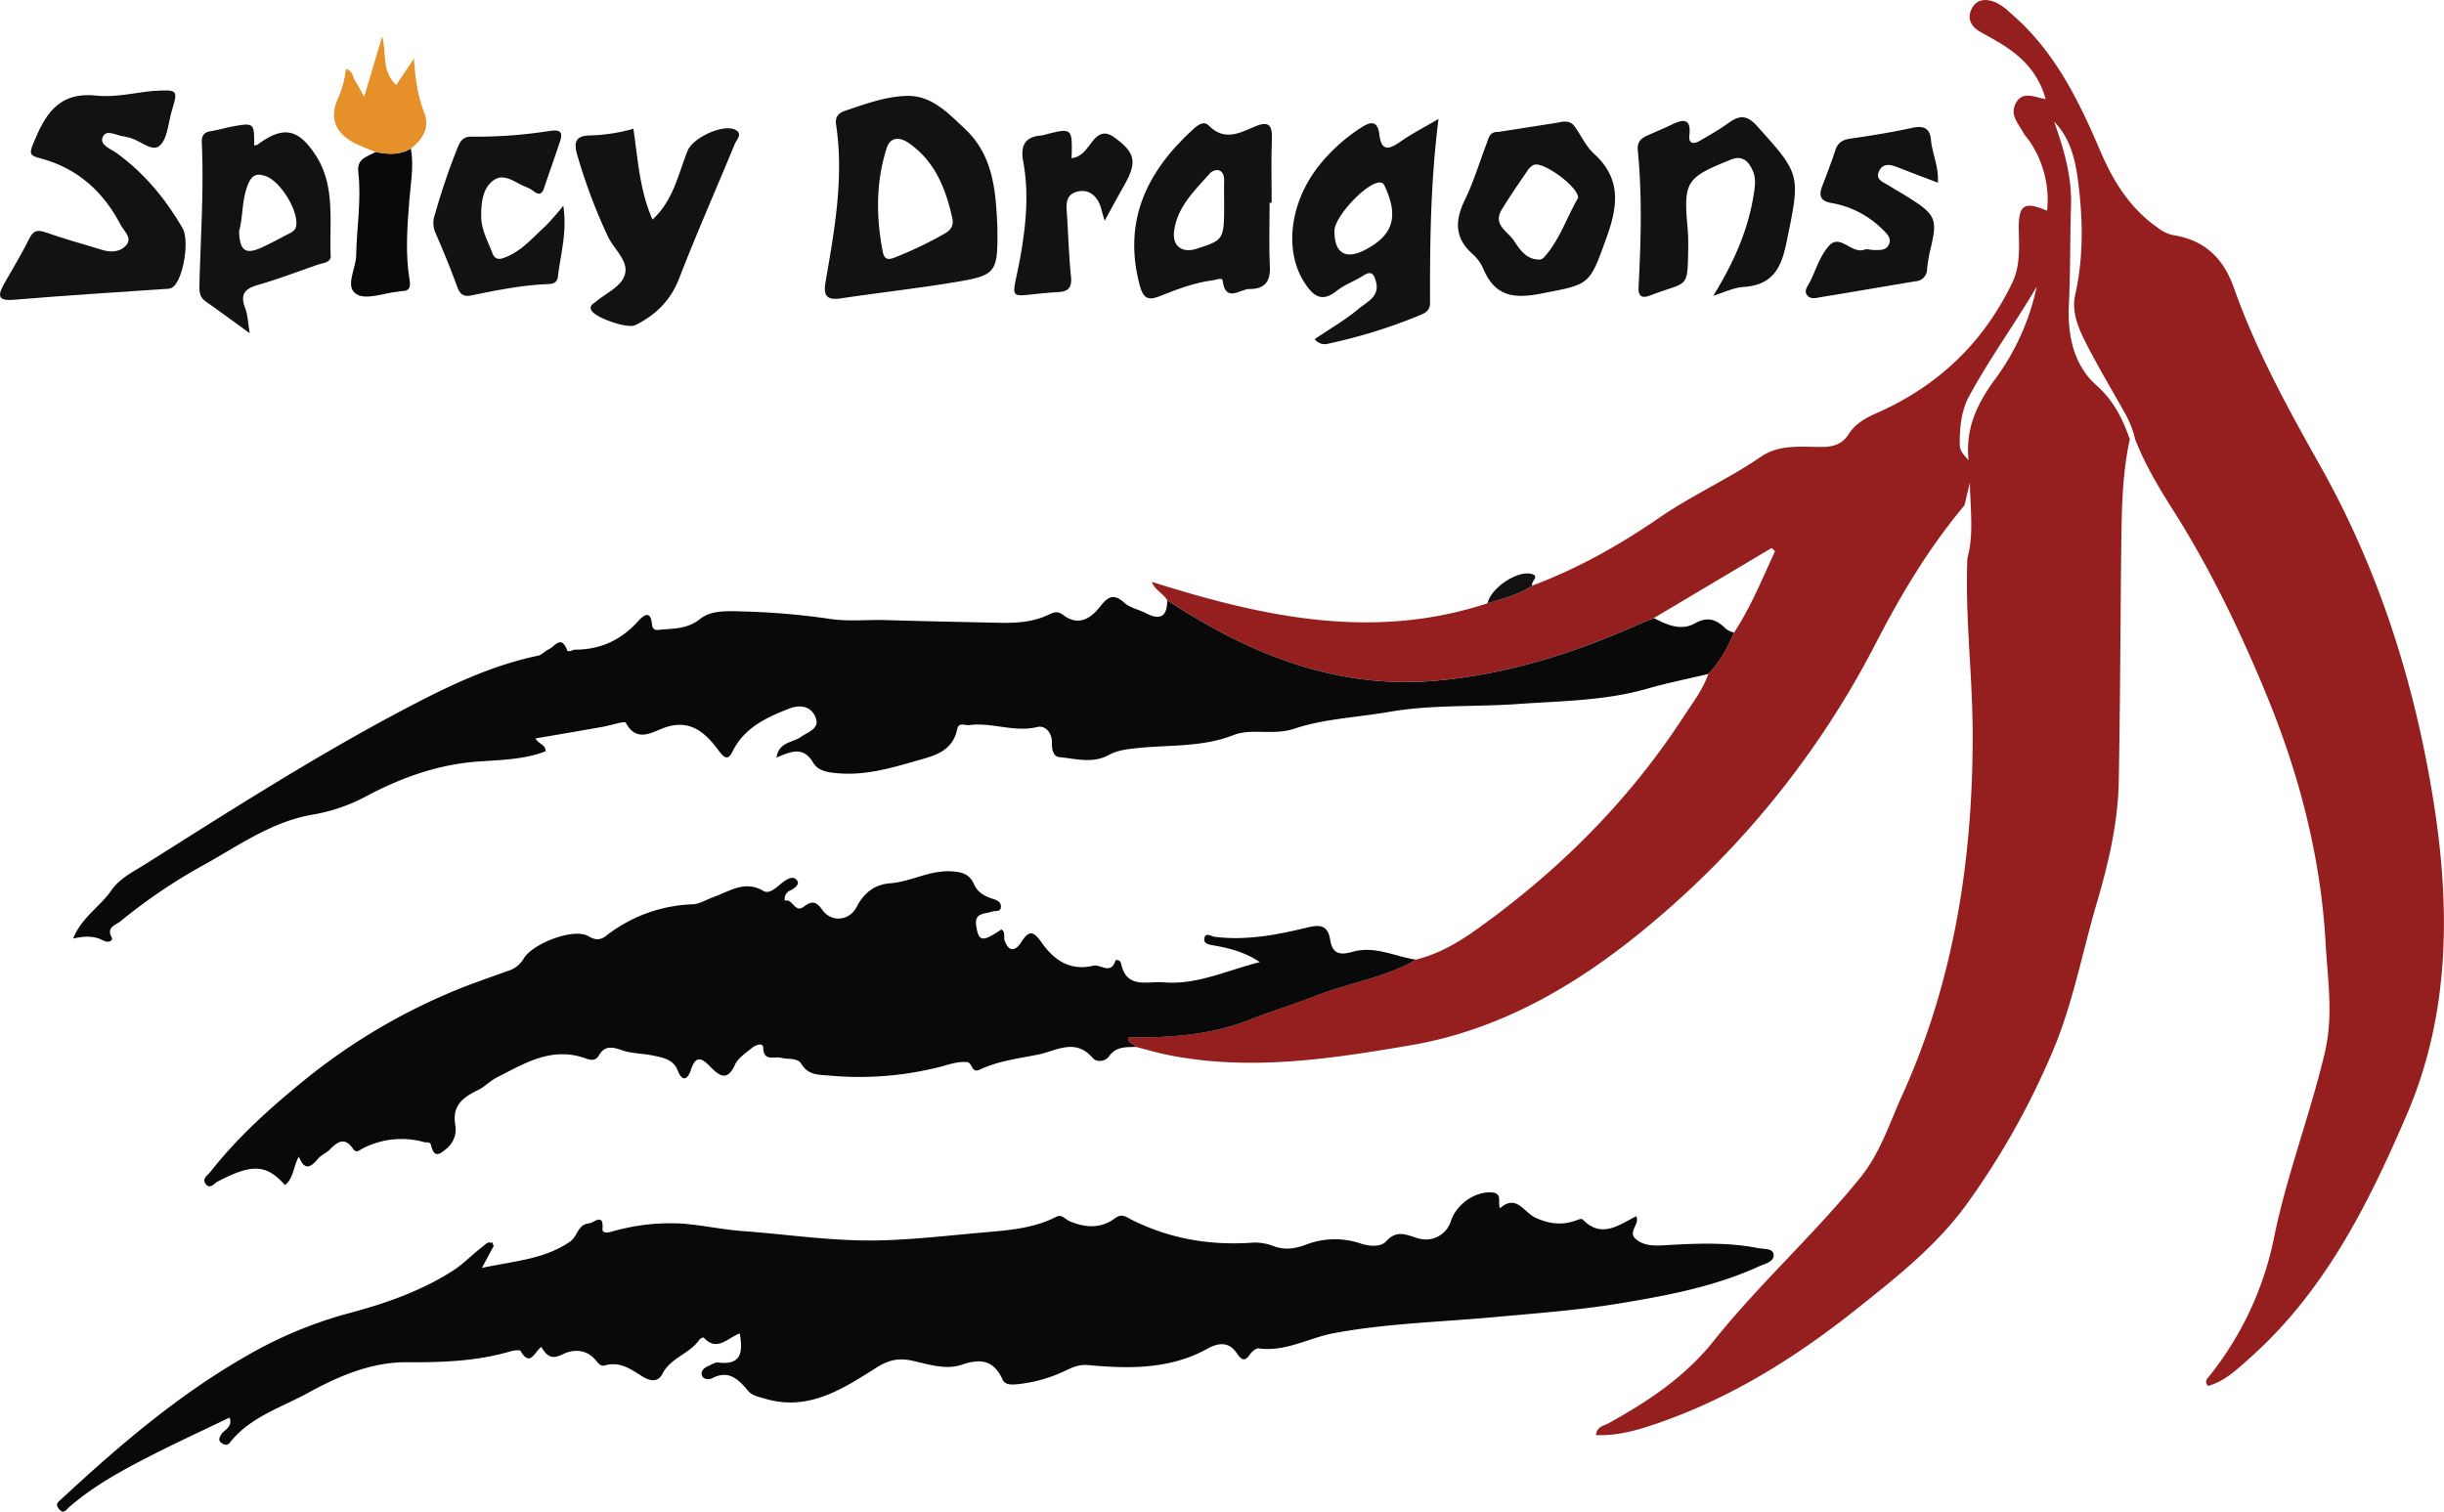 <svg xmlns="http://www.w3.org/2000/svg" viewBox="0 0 847.36 524.22"><defs><style>.cls-1{fill:#951e1e;}.cls-2{fill:#0a0909;}.cls-3{fill:#121212;}.cls-4{fill:#e59028;}</style></defs><title>RainBopz</title><g id="Layer_2" data-name="Layer 2"><g id="Layer_1-2" data-name="Layer 1"><path class="cls-1" d="M404.68,208.15c-1.53-2.52-4.59-3.82-5.29-6.35,38,12,76.44,20.56,116.35,7.41,5.35-1.58,10.8-2.92,15.51-6.12,15.7-5.87,30.23-14.05,44-23.51,11.34-7.83,23.94-13.42,35.27-21.18,6.35-4.36,13.78-3.41,20.91-3.4,4.06,0,7.24-.81,9.62-4.58,2.17-3.44,5.78-5.49,9.52-7.13,21.15-9.28,36.87-24.18,47-45,2.94-6.05,2.47-12.31,2.36-18.64-.15-8.6,1.84-10,9.83-6.57a36.41,36.41,0,0,0-6-24c-.71-1-1.66-2-2.25-3.06-1.74-3.25-4.89-6.27-2.51-10.41s6.25-1.91,10.24-1.26c-2.56-9.28-8.43-14.89-15.71-19.35-2.34-1.43-4.78-2.7-7.15-4.09-3.25-1.89-4.43-4.83-2.67-8.06s4.88-3.4,8.29-2A19.5,19.5,0,0,1,697,4.49c15.15,12.85,23.61,30.08,31.17,47.83,4.48,10.51,10.27,19.85,19.8,26.55a13.07,13.07,0,0,0,5.58,2.69c10.82,1.71,17.37,8,21,18.34,7.62,21.57,18.63,41.64,29.79,61.45,20.47,36.37,32.76,75.27,39.33,116.22,5.95,37.07,5.79,74.08-9.18,108.9-13.22,30.76-28.25,61-54,84.07-4.52,4-8.86,8.36-14.83,10.08a1.7,1.7,0,0,1-.42-2.47,112.75,112.75,0,0,0,23.26-49.26c4.44-21.71,12.5-42.44,17.57-64,3-12.83.94-25.28.24-37.82-1.66-30-9.2-58.76-20.62-86.42-9.1-22.06-19.47-43.56-32.27-63.77-5-7.86-9.72-15.79-13.12-24.48a34.81,34.81,0,0,0-4-9.89c-3.94-7-8-13.88-11.76-21-3.14-6-6.57-12.47-5.06-19.23,3.07-13.68,2.69-27.29.81-40.93-1-7-2.86-13.84-8.12-19.18,3.4,9.55,6.21,19,5.87,29.32-.37,11.41-.17,22.83-.74,34.25-.51,10.37,1.62,20.83,9.47,27.8,6.1,5.42,9.18,11.68,11.65,18.82-2.91,13.33-2.81,26.88-3,40.41-.26,26-.35,52.05-.82,78.08-.27,14.45-3.56,28.49-7.62,42.29-5.17,17.57-8.43,35.75-15.8,52.63A269.54,269.54,0,0,1,681.58,418C671,432.43,657,443.38,643.05,454.48c-20.9,16.58-43.08,30.36-68.33,39.09-6.88,2.37-13.8,4.41-21.38,4.1.4-3.11,2.63-3.12,4.19-4,13.74-7.59,26.62-16.1,36.64-28.66C610,445.17,629,428.14,645,408.37c6.85-8.47,10-18.53,14.3-28.07,18.27-40.17,24.78-82.56,24.64-126.44-.07-20.11-2.65-40.1-1.83-60.2,2.23-8.19,1.08-16.5.85-26.25l-1.86,7.84c-12.29,14.64-22.07,31-30.75,47.86A313.65,313.65,0,0,1,572.85,320c-24.31,20.49-51.57,37-83.79,42.49-27.71,4.73-55.53,9-83.69,3.44-3.91-.77-7.74-1.91-11.61-2.88-.55-1.29-2.91-1.13-2.57-3.32,14.37.17,28.53-.75,42.09-6.11,7.66-3,15.54-5.46,23.23-8.42,11.39-4.39,23.71-6.18,34.43-12.42,7.9-1.95,14.68-5.92,21.28-10.65C540.35,302,564.48,278,583.42,249c3.2-4.92,6.87-9.62,8.87-15.26,4-4.12,6.67-9.12,8.93-14.36,5.82-8.9,9.78-18.67,14.21-28.23l-1.2-1.1-40.81,24.28c-2.33,1-4.68,1.89-7,2.92-21.91,9.71-44.67,16.65-68.55,18.8-30.58,2.74-58.22-6.7-84.11-22.2C410.7,212,407.71,210.05,404.68,208.15ZM706.14,99.43c-7.56,12.87-16.34,24.91-23.44,38-2.64,4.86-3.23,10.43-3.24,16,0,2.6.35,3.17,3.08,6.18-1.17-10.85,2.83-19.39,8.93-27.77A82.6,82.6,0,0,0,706.14,99.43Z"/><path class="cls-2" d="M171.09,432.24l-4,7.45c11.32-2.41,21.83-3,30.69-9.21,2.37-1.66,2.62-5.94,6.44-6.23,1.72-.14,5.15-3.89,4.67,2-.11,1.35,1.63,1.31,3,.92A73.1,73.1,0,0,1,236,424.3c7.17.48,14.27,2.1,21.44,2.62,16.08,1.18,32.11,3.69,48.26,3.22,12.15-.35,24.27-1.79,36.4-2.84,8.31-.72,16.63-1.45,24.26-5.39,1.73-.89,3.05,1,4.52,1.6,5.51,2.35,10.92,2.6,15.84-1.12,2.15-1.63,3.75-.36,5.19.38,13.42,6.86,27.68,9.24,42.56,8.16a17.42,17.42,0,0,1,7.19,1.25c4.12,1.47,7.55.8,11.49-.67a27.69,27.69,0,0,1,18.56-.29c3.29,1.09,7.09,1.25,8.89-.75,3.86-4.28,7.34-2.05,11.2-1a9.09,9.09,0,0,0,11.24-6c1.89-5.93,8.67-10.56,14.5-9.91,3.37.38,1.67,3.23,2.51,5.48,5.65-5.12,8.41,1.45,12.2,3.2,4.92,2.28,9.45,2.75,14.29.95.85-.31,1.82-.67,2.22-.26,6.54,6.69,12.43,1.9,18.51-1.13,1.43,2.76-3,5.26-.21,7.8s6.51,2.44,10.17,2.23c10.79-.61,21.59-1.12,32.3,1,2,.39,5.17,0,5.4,2.2.28,2.53-2.91,3.18-5,4.11-15.53,7.1-32.19,10.21-48.82,12.93-14.41,2.36-29.05,3.41-43.61,4.74-18.34,1.67-36.81,2.13-55,5.51-8.7,1.61-16.72,6.56-26.06,5.29-.92-.12-2.37,1.05-3,2-1.83,2.64-2.94,2.16-4.59-.27-2.7-4-6.17-3.87-10.22-1.63-13,7.23-27.23,7-41.46,5.68-3-.28-5.38.81-7.75,1.93a49.72,49.72,0,0,1-16.8,4.72c-2.11.19-4.16.24-5-1.61-3.07-6.68-7.47-7.44-14.19-5.15-5.54,1.89-11.53-.16-17.25-1.42-4.28-.93-7.83-.4-12.1,2.29-11.74,7.41-23.77,15.48-39,10.85-2-.61-4.21-.92-5.62-2.59-3.39-4-6.76-7.55-12.69-4.38-.8.42-2.85.41-3.35-.95-.6-1.62.67-2.71,2.1-3.33,1.16-.5,2.43-1.39,3.53-1.24,8.17,1,8.5-3.77,7.45-10.07-4.07,1.35-7.86,6.6-12.54,1.39a2.29,2.29,0,0,0-1.45.73c-3.34,4.94-10,6.26-12.81,11.83-1.62,3.18-4.48,2.47-6.9,1-4.06-2.54-7.89-5.42-13.16-3.85-1.36.4-2.33-.88-3.07-1.79-3.27-4-7.93-3.88-11.48-2.09-4,2-5.53.51-7.41-2.54-2.26,1.43-3.77,7.21-7.18,1.42-.3-.51-2.44-.22-3.6.12-11.75,3.43-23.69,3.83-35.88,3.75S117.42,477.2,106.86,483c-9.35,5.16-20.11,8.34-27.13,17.24-1.07,1.36-2.29.69-3.23-.08s-.23-2,.23-2.78,1.54-1.37,2.17-2.17a3.12,3.12,0,0,0,.67-3.6c-9.19,4.43-18.45,8.68-27.51,13.33C42.18,510,32.39,515.32,23.93,522.7c-.91.8-1.9,2.66-3.54.53-1.28-1.66-.38-2.19.82-3.3,19.92-18.48,40.55-36.18,64.19-49.68a147.14,147.14,0,0,1,35.33-14.78c12.56-3.33,25-7.61,36.13-14.7,3.78-2.41,6.94-5.77,10.53-8.51,1-.77,2.57-2.7,3.85,0Z"/><path class="cls-2" d="M601.22,219.36c-2.26,5.24-4.89,10.24-8.93,14.36-7.08,1.69-14.24,3.12-21.24,5.13-14.66,4.2-29.78,4.23-44.78,5.29s-30,.17-44.56,2.72c-11,1.92-22.64,2.39-32.78,5.79-7.68,2.57-14.84-.25-21.32,2.29-11.2,4.38-22.84,3.26-34.25,4.59-3.18.38-6.15.76-8.87,2.26-5.64,3.11-11.5,1.32-17.22.77-2.15-.21-2.61-2.75-2.56-5.1.06-3.17-2.18-6-5-5.36-8.06,2-15.75-1.7-23.64-.64-1.48.2-3.68-1.15-4.2,1.39-1.65,8-8.36,9.32-14.57,11.11-8.59,2.48-17.23,4.93-26.34,4.23-3.42-.26-7.21-.65-9-3.68-3.44-5.83-7.66-3.93-12.71-1.8.66-5.38,5.62-5.16,8.37-7.11,2.56-1.81,6.5-2.89,5.29-6.44-1.32-3.89-4.94-5.12-9.3-3.42-8.06,3.13-15.68,6.73-19.7,15-1.26,2.61-2.52,2.37-4.08.39-.78-1-1.52-2-2.33-3-4.64-5.55-9.69-8.53-17.51-5.64-3.88,1.44-9.32,5.11-13-1.82-.4-.76-5.32.91-8.16,1.41-7.47,1.32-15,2.61-23.15,4,1,2,3.59,2.08,3.46,4.46-7.34,2.87-15.53,3-23.13,3.53-14.08,1-26.55,5.48-38.71,11.89a60.83,60.83,0,0,1-18.81,6.53C93.86,284.94,82,293.8,69.26,300.72a190.9,190.9,0,0,0-27.51,18.79c-1.64,1.31-5,2-3,5.65.54,1-1,2-2.93,1-3.13-1.62-6.25-1.64-10.47-.67,3-7.4,9.34-11.07,13.19-16.62,3-4.35,7.77-6.62,12.12-9.36C79.45,281.35,108.1,263,138.19,247c15.42-8.17,31-16,48.33-19.61,1.33-.27,2.4-1.61,3.71-2.2,2.07-.92,4.29-5.15,6.36.2.41,1.06,1.89-.1,2.86-.1,8.76,0,15.91-3.36,21.75-9.81,2-2.22,4.36-4,4.85,1,.25,2.45,1.83,2,3.15,1.87,4.73-.41,9.22-.25,13.62-3.76,4.15-3.3,10.5-2.6,15.75-2.52a253.86,253.86,0,0,1,29.73,2.64c6.3.85,12.52.14,18.77.33,13,.39,26.05.65,39.07.93,5.92.13,11.81-.14,17.29-2.74,1.79-.85,3.24-1.49,5.13,0,5.3,4.09,9.64,1.26,12.83-2.84,2.83-3.63,4.81-4.65,8.55-1.26,1.9,1.73,4.89,2.22,7.29,3.48,5,2.63,7.47,1.26,7.45-4.43,3,1.9,6,3.84,9.09,5.68,25.89,15.5,53.53,24.94,84.11,22.2,23.88-2.15,46.64-9.09,68.55-18.8,2.31-1,4.66-1.95,7-2.91,4.54,2.34,9.39,4.55,14.24,1.81,4.55-2.57,7.63-1.19,10.82,2A8.61,8.61,0,0,0,601.22,219.36Z"/><path class="cls-2" d="M490.94,332.8c-10.72,6.24-23,8-34.43,12.42-7.69,3-15.57,5.4-23.23,8.42-13.56,5.36-27.72,6.28-42.09,6.11-.34,2.19,2,2,2.57,3.32-3.44.06-6.82-.16-9.25,3.25-1.34,1.87-4.29,2.14-5.63.6-6.14-7.14-12.68-2.43-19.17-1.16-6.76,1.33-13.65,2.17-19.95,5.16-3.07,1.46-2.53-2.43-4.51-2.6-3.47-.3-6.65,1-9.84,1.79A113.88,113.88,0,0,1,287.55,373c-3.67-.31-7.32-.05-9.74-4.09-1.31-2.17-4.63-1.45-7-2.07s-6.07,1.49-6.21-3.61c-.05-1.72-2.58-.85-3.66,0-2.2,1.85-5,3.57-6.11,6-2.6,5.79-5.33,4-8.4.87-2.84-2.91-5.08-4.69-6.92,1-.93,2.86-2.82,4.63-4.61,0-1.46-3.79-5.32-4.4-8.81-5.1s-7.18-.63-10.47-1.8-6-1.69-8,1.85c-1.35,2.37-3.59,1.31-5.11.8-11.53-3.85-20.8,2-30.28,6.82-2.32,1.19-4.2,3.24-6.54,4.38-5.15,2.49-9,5.32-7.84,12.11a8.56,8.56,0,0,1-2.83,8c-2.49,2.15-4.43,3.63-5.56-.95-.35-1.43-1.44-.88-2.37-1.13a29.24,29.24,0,0,0-21.19,2.12c-1.35.68-2.33,1.91-3.54.14-2.84-4.15-5.33-2.41-8,.29-1.16,1.19-2.91,1.85-4,3.11-2.49,3-4.72,4.54-6.74-.64-2,3.54-1.78,7.52-4.84,9.88-6.35-7.23-11.38-7.52-23.29-1.23-1.38.72-2.6,2.76-4.12.9s.53-2.94,1.54-4.22c9.65-12.29,21.19-22.61,33.29-32.39a209.32,209.32,0,0,1,48.94-29.44c6.87-3,14-5.37,21-7.91a9.34,9.34,0,0,0,5.34-4.13c3-5.31,17.48-10.93,22.57-7.88,2.64,1.58,4.26,1.22,6-.08a51.62,51.62,0,0,1,30-11c2.56-.09,5-1.7,7.58-2.61,5.52-2,10.64-5.81,17.12-2,2.1,1.24,4.58-1.43,6.54-2.93,1.62-1.25,3.69-2.48,5-.81,1.08,1.38-.61,2.74-2.31,3.56a3.12,3.12,0,0,0-1.86,3.59c2.7-1,3.38,4.4,6.54,2.06,2.44-1.81,4-2.36,6.39,1,3.25,4.61,9.48,3.88,12-1s6.23-7.74,11.54-8.14c7.12-.55,13.49-4.44,20.81-4.17,3.68.14,6.67.77,8.27,4.42,1.28,3,3.88,4.32,6.68,5.18,1.65.51,2.83,1.26,2.66,2.92s-2,1.08-3.09,1.46c-2.55.91-6.2.33-5.45,5,.88,5.44,2.05,5.66,8.71,1.21,1.57.91.7,2.61,1.16,3.88,1.7,4.68,4.18,3,5.8.41,2.95-4.66,4.54-3.23,7.13.41,4.24,6,9.87,9.76,17.79,7.85,2.51-.61,6,3.29,7.67-1.7.23-.71,1.77,0,1.93.77,1.8,9.23,9.14,6.22,14.81,6.7,11.59,1,21.9-4.19,33.34-7-5.1-3.43-10.37-4.8-15.76-5.76-1.68-.3-3.77-.45-3.5-2.41.32-2.35,2.34-.77,3.58-.62,11,1.39,21.71-.68,32.25-3.25,4.68-1.14,7-.5,7.8,4.25.81,5.09,3.46,5.45,8,4.15C476.72,327.94,483.72,331.74,490.94,332.8Z"/><path class="cls-3" d="M345.79,78.23C346,94.9,345.72,95.46,330.2,98c-12.89,2.1-25.89,3.57-38.81,5.49-4.81.71-5.95-1.11-5.18-5.6,3.11-18.09,6.44-36.18,3.67-54.66-.39-2.56.72-4,3-4.77,7-2.35,14.1-5,21.42-5.2,8.65-.3,14.47,6,20.27,11.44C344.56,54.08,345.21,66.64,345.79,78.23Zm-15.52-2.14c-2.28-10.47-6-20.18-15.33-26.57-3.1-2.11-6.31-2.07-7.58,2C303.7,63.15,303.73,75,306,87c.5,2.66,1.48,3.43,4.31,2.26a131,131,0,0,0,17.58-8.47C329.74,79.6,330.56,78.25,330.27,76.09Z"/><path class="cls-3" d="M52.9,31.55c8.85-.51,8.88-.5,6.67,6.87-1.27,4.23-1.48,9.92-4.35,12.21s-7.3-2.71-11.47-3.12c-.2,0-.4-.16-.6-.18-2.6-.17-6.22-2.72-7.51.12s2.79,4.17,4.87,5.68c9.58,7,16.91,15.86,22.79,26,2.41,4.17.35,17.09-3.09,20.2-1.06,1-2.31.83-3.56.92-17.29,1.2-34.59,2.25-51.85,3.71-5.93.51-5.48-1.79-3.35-5.58,2.89-5.15,6-10.17,8.62-15.47,1.45-3,2.86-3.36,5.87-2.29,6.35,2.26,12.9,4,19.33,6,3.08,1,6.24.81,8.32-1.39,2.55-2.68-.61-5-1.76-7.25-6-11.58-15.14-19.77-27.92-23.1C10.36,54,10.12,53.25,11.44,50,15.49,40.06,20,31.76,33.29,33.15,40.09,33.86,47.15,32.09,52.9,31.55Z"/><path class="cls-3" d="M498.75,41.24c-2.78,22-3,42.89-2.93,63.79,0,2.4-1.29,3.33-3.15,4.12a183.21,183.21,0,0,1-32,10,4.41,4.41,0,0,1-4.86-1.54c5.21-3.53,10.66-6.66,15.39-10.64,2.75-2.31,7.33-4.16,5.83-9.44-.7-2.47-1.53-3.75-4.28-2-3,1.93-6.56,3.14-9.32,5.35-5.2,4.18-8.16,1.7-11.07-2.74-7.18-11-5.31-27.7,4.92-40.67a60.67,60.67,0,0,1,14.52-13.14c3.32-2.17,5.85-2.7,6.43,2.3.71,6,3.4,5.21,7.29,2.5S493.48,44.34,498.75,41.24ZM462.67,80c-.07,7.8,3.84,10.22,10.71,6.61,9.66-5.08,11.61-11.48,6.75-22-.39-.84-.74-1.31-1.75-1.32C473.88,63.22,462.71,75.07,462.67,80Z"/><path class="cls-3" d="M594,102.58c6.94-11.22,12-22.43,14-34.94.44-2.75.9-5.5-.18-8.13-1.54-3.76-3.94-6-8.32-3.88-.19.09-.4.14-.6.22-14.22,5.77-15.22,7.45-13.82,22.91a64.85,64.85,0,0,1,.24,7c-.23,15.07-.07,11.6-13,16.64-2.73,1.06-4.4.76-4.21-2.86.82-15.84,1.29-31.7-.28-47.53-.25-2.59,1-3.95,3.06-4.9,2.88-1.3,5.82-2.49,8.66-3.87,4-1.94,6.85-2.36,6.17,3.68-.34,3,1.49,3.14,3.55,1.94,3.47-2,7-4,10.23-6.35,3.73-2.69,6.33-2.52,9.65,1.16,15.4,17.07,15.08,16.88,10.19,40.68-1.83,8.92-5,14.47-14.68,15.15C601,99.72,597.52,101.5,594,102.58Z"/><path class="cls-3" d="M440.19,70.31c0,7.38-.27,14.77.09,22.12.27,5.38-2,7.87-7.1,7.79-3.27,0-8.25,5-9.28-2.94-.16-1.17-2.22-.23-3.4-.08-6.54.83-12.63,3.22-18.69,5.62-3.89,1.54-5.52.37-6.61-3.69-6-22.26,2.27-39.53,18.4-54.24,1.7-1.55,3.77-3.13,5.49-1.35,5.23,5.37,10.49,2.74,15.64.48,4.62-2,6.47-1.27,6.25,4.12-.3,7.38-.08,14.78-.08,22.17Zm-15.76.21c0-2.53-.1-5.06,0-7.58.21-4.7-3.29-4.69-5.09-2.67-5.23,5.89-11.27,11.57-12.29,20-.62,5.13,2.88,7.62,7.84,6C424.42,83.16,424.42,83.16,424.43,70.52Z"/><path class="cls-3" d="M88.12,50.43a3.15,3.15,0,0,0,1.19-.28c8.77-6.48,13.92-5.7,20,3.47,7.13,10.82,4.82,23.22,5.34,35.1.1,2.34-2.53,2.45-4.27,3-7,2.4-13.86,5.06-20.94,7.09-4.53,1.3-6.26,3.21-4.46,7.94.94,2.48,1,5.29,1.6,8.8-5.53-4-10.39-7.6-15.34-11.07-2.33-1.63-2.13-4-2.08-6.27.41-16.24,1.55-32.45.81-48.7-.1-2.21.55-3.61,3-4,2.27-.35,4.49-1,6.75-1.48C88.16,42.45,88.17,42.47,88.12,50.43ZM82.9,80.15c.15,6.78,2.21,8.23,7.69,5.75,3.24-1.47,6.36-3.22,9.54-4.83,1.34-.67,2.48-1.36,2.62-3.16.42-5.36-5.55-15-10.6-16.83-3-1.06-4.82-.55-6.21,3C83.78,69.46,84.31,75.21,82.9,80.15Z"/><path class="cls-3" d="M540.08,42.54c4.18-1.07,5.29.4,6.4,2.07,2,3,3.63,6.39,6.22,8.75,9.42,8.57,8.27,18,4.37,28.83-6.09,17-5.72,16.32-23,19.67-9.66,1.88-15.83.62-19.77-8.58a14.71,14.71,0,0,0-3.66-5.12c-6.46-5.65-6.22-11.8-2.68-19,3-6.2,5-12.91,7.47-19.4.66-1.76.95-3.79,3.39-4,.42,0,.85,0,1.27-.1Zm7.07,26.09c.13-3.84-12.06-12.71-15.33-11.46a5.32,5.32,0,0,0-2.22,2c-3.07,4.51-6.21,9-9,13.66-3.06,5.1,2.16,7.42,4.24,10.56S529.27,90.21,534,90a2.67,2.67,0,0,0,1.54-1C540.91,82.9,543.31,75.16,547.15,68.63Z"/><path class="cls-3" d="M226.23,76.14c7.36-6.77,8.89-15.8,12.2-23.92,1.84-4.51,12.48-9.44,16.61-7.16,2.55,1.42.32,3.39-.28,4.86-6.42,15.59-13.25,31-19.34,46.74-3,7.68-8.16,12.61-15.18,16.11-2.68,1.34-14.09-2.65-15.23-5.21-.75-1.66.68-2.2,1.57-2.94,3.72-3.09,9.32-5.43,10.2-9.94s-4.06-8.44-6.08-12.81a193.5,193.5,0,0,1-10.64-28.39c-1.45-5.07.38-6.52,5-6.53a60,60,0,0,0,14.54-2.3C221.19,55.24,221.74,66,226.23,76.14Z"/><path class="cls-3" d="M671.87,63.35c-4.83-1.84-9.3-3.53-13.76-5.26-2.51-1-5.2-1.73-6.62,1.27s1.54,3.84,3.41,5c2.15,1.35,4.36,2.58,6.51,3.94,10,6.29,10.46,7.61,7.72,18.88a48.27,48.27,0,0,0-1,6.24,4.19,4.19,0,0,1-4,4.13c-10.84,1.78-21.65,3.69-32.49,5.44-1.78.29-4.09,1.08-5.26-.86-.94-1.56.58-3.19,1.29-4.66,2-4.17,3.47-8.92,6.47-12.24,3.91-4.33,7.85,3.06,12.33,1.33.89-.34,2.08.15,3.14.14,2.09,0,4.52.3,5.4-2.22.74-2.12-1-3.62-2.28-4.9A33,33,0,0,0,635,70.4c-3.74-.66-4.49-2.42-3.28-5.66,1.55-4.15,3.21-8.27,4.55-12.49.9-2.84,2.61-3.83,5.5-4.22,7.11-1,14.2-2.17,21.21-3.69,4-.86,6.17.1,6.51,4.23C669.93,53.36,672.27,57.86,671.87,63.35Z"/><path class="cls-3" d="M195.31,71.34c1.38,9.39-1,16.9-1.86,24.53-.33,2.82-2.54,2.6-4.25,2.68-8.69.43-17.18,2.13-25.65,3.88-3,.61-4.09-.41-5.07-3.08-2.3-6.34-4.87-12.58-7.57-18.76a8.35,8.35,0,0,1-.15-6.08,228.57,228.57,0,0,1,7.9-23.33c1-2.49,2.09-3.87,4.94-3.8a161.41,161.41,0,0,0,27.16-2c3.39-.49,4.48.4,3.44,3.56-1.78,5.41-3.73,10.76-5.52,16.16-.71,2.15-1.71,2.73-3.63,1.25a10.81,10.81,0,0,0-2.75-1.55c-3.61-1.36-7.36-4.92-11.07-2.36-4,2.78-4.41,8-4.39,12.65s2.33,8.51,3.86,12.65c1,2.8,3.06,2.15,5.2,1.21,5.39-2.36,9.1-6.81,13.29-10.64A89.13,89.13,0,0,0,195.31,71.34Z"/><path class="cls-3" d="M383,76.54c-1-3.12-1.25-4.82-2-6.3-1.45-2.9-3.87-4.52-7.19-3.85s-4.24,3-4,6.17c.55,7.8.74,15.64,1.52,23.42.37,3.65-.91,5.1-4.25,5.3-19.21,1.09-16.27,5-13.14-13.17,1.85-10.75,2.81-21.39.82-32.13-1-5.42.53-8.59,6.31-9a3.5,3.5,0,0,0,.63-.12c10.13-2.64,10.13-2.64,9.83,8,4.13-.51,5.65-4.15,7.85-6.57,2.49-2.74,4.64-2.33,7.1-.55,7.1,5.14,7.79,8.44,3.52,16.13C387.84,67.67,385.74,71.53,383,76.54Z"/><path class="cls-2" d="M142.46,51.5c1.1,6.11-.1,12.17-.56,18.22-.69,9.07-1.42,18.14.08,27.17.45,2.67.09,4.09-2.85,4.07-.42,0-.83.16-1.25.2-4.83.48-10.85,2.92-14.2.91-4.27-2.55-.3-8.76-.2-13.36.2-9.7,1.86-19.39.74-29.12-.54-4.77,3.3-5.25,6-6.9C134.45,53.59,138.58,53.82,142.46,51.5Z"/><path class="cls-4" d="M142.46,51.5c-3.88,2.32-8,2.09-12.21,1.19a79.64,79.64,0,0,1-7.55-3.17c-6.7-3.63-8.59-9-5.31-15.83a32.85,32.85,0,0,0,2.53-9.75c2.41.53,2.33,2.85,3.33,4.31s1.62,2.84,3,5.33c2.28-7.64,4.27-14.28,6.25-20.91,1.56,5.59-.28,12,4.85,16.82l6.24-9.28-.09-.09c.42,6.45,1.18,12.77,3.57,18.91C149.07,44.17,146.64,48.31,142.46,51.5Z"/><path class="cls-3" d="M531.25,203.09c-4.71,3.2-10.16,4.54-15.51,6.12,1.11-5.36,10.7-11.79,15.6-10.08C533.81,200,530.6,201.71,531.25,203.09Z"/><polygon class="cls-4" points="143.59 20.21 143.98 19.96 143.51 20.12 143.59 20.21"/><path class="cls-2" d="M171.24,432.23l-1.18-.81.64-.73c.11.51.22,1,.36,1.54Z"/></g></g></svg>